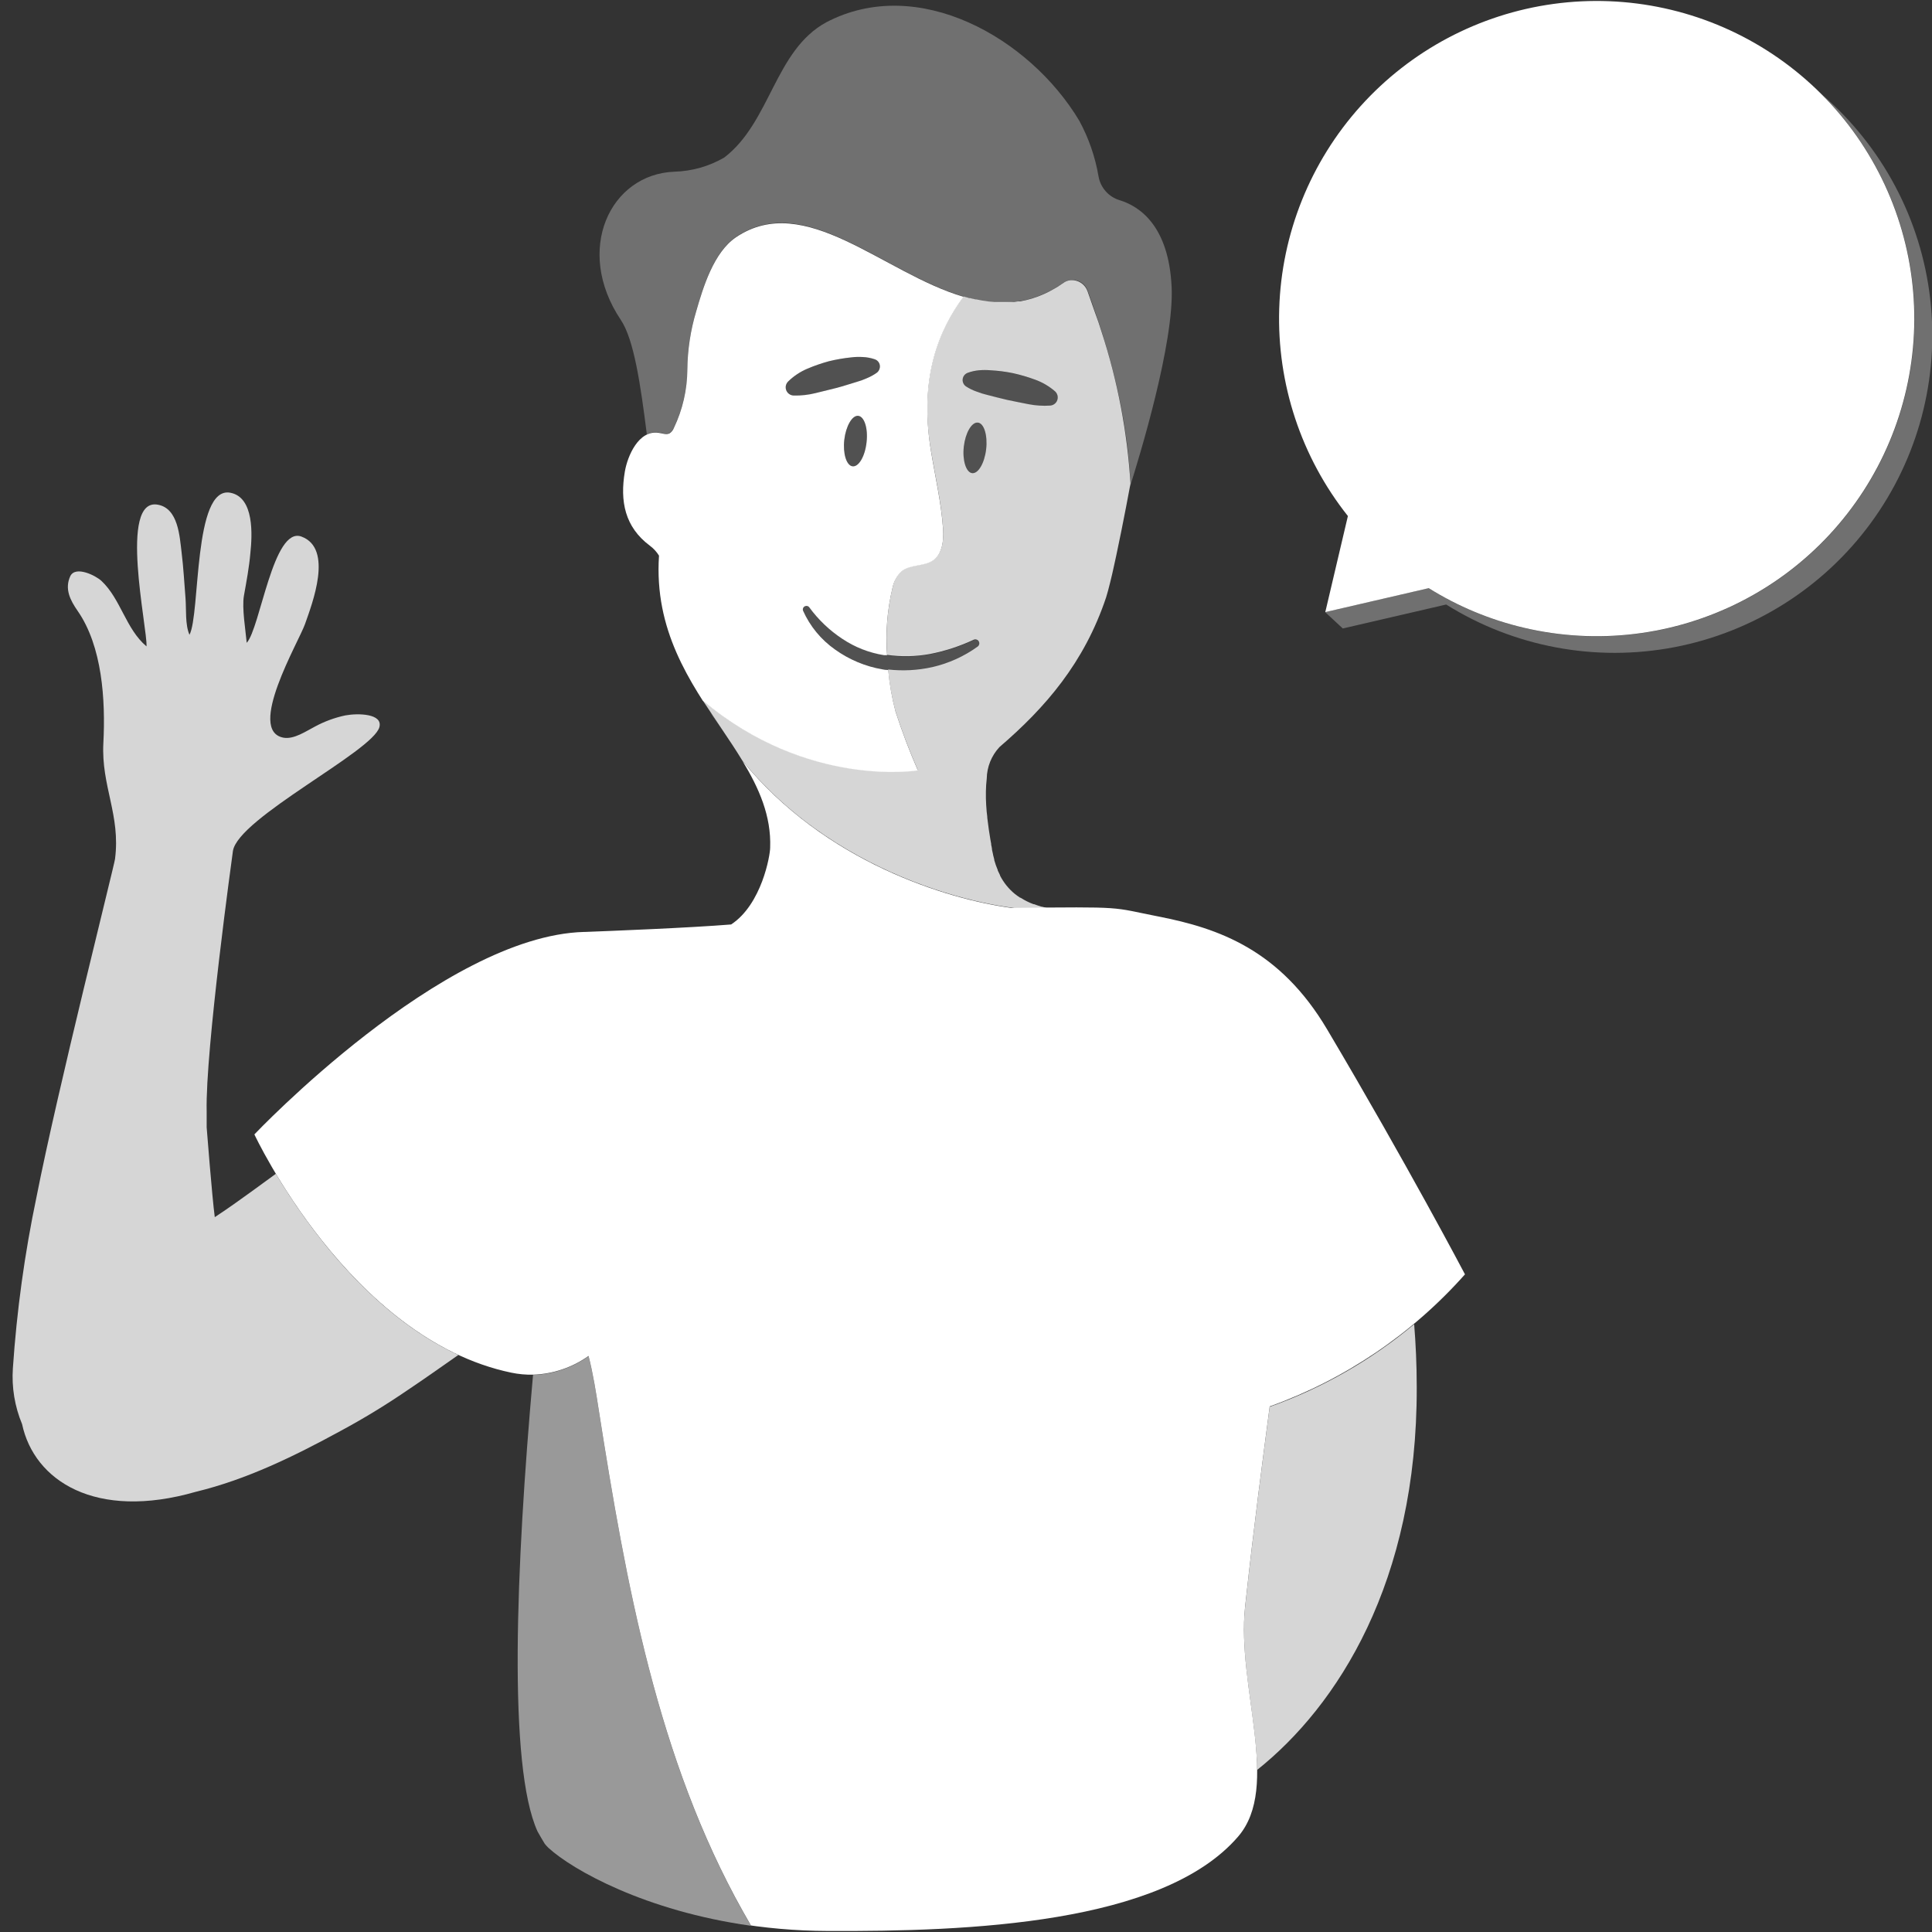 <svg width="300" height="300" viewBox="0 0 300 300" fill="none" xmlns="http://www.w3.org/2000/svg">
<rect x="0" y="0" width="300" height="300" fill="#333333" stroke="none"/>
<g clip-path="url(#clip0)">
<path opacity="0.15" d="M136.11 57.9C135.628 58.242 135.108 58.527 134.56 58.75C134.049 58.981 133.521 59.172 132.98 59.32C131.92 59.63 130.88 59.99 129.82 60.26C128.76 60.53 127.69 60.78 126.62 61.05C125.509 61.327 124.365 61.455 123.22 61.43C122.882 61.414 122.564 61.266 122.336 61.017C122.107 60.767 121.986 60.438 122 60.1C122.011 59.78 122.143 59.476 122.37 59.25C123.235 58.4 124.253 57.721 125.37 57.25C126.459 56.788 127.578 56.4 128.72 56.09C129.868 55.81 131.034 55.61 132.21 55.49C132.801 55.418 133.396 55.402 133.99 55.44C134.61 55.467 135.222 55.581 135.81 55.78C135.956 55.828 136.091 55.904 136.208 56.005C136.324 56.105 136.419 56.227 136.489 56.365C136.558 56.502 136.599 56.652 136.61 56.805C136.621 56.958 136.602 57.112 136.554 57.258V57.27C136.474 57.503 136.324 57.705 136.124 57.85L136.11 57.9Z" fill="white"/>
<path opacity="0.15" d="M134.56 68.68C134.32 70.85 133.35 72.52 132.39 72.41C131.43 72.3 130.86 70.41 131.1 68.3C131.34 66.19 132.32 64.46 133.27 64.57C134.22 64.68 134.81 66.57 134.56 68.68Z" fill="white"/>
<path opacity="0.15" d="M153.13 69.74C152.88 71.9 151.91 73.57 150.96 73.47C150.01 73.37 149.42 71.47 149.66 69.35C149.9 67.23 150.88 65.52 151.84 65.62C152.8 65.72 153.37 67.57 153.13 69.74Z" fill="white"/>
<path opacity="0.15" d="M150.23 57.93C150.809 57.713 151.414 57.575 152.03 57.52C152.625 57.465 153.225 57.465 153.82 57.52C155 57.58 156.173 57.73 157.33 57.97C158.484 58.227 159.62 58.561 160.73 58.97C161.87 59.38 162.924 59.997 163.84 60.79C163.964 60.903 164.065 61.04 164.136 61.192C164.207 61.344 164.248 61.509 164.255 61.677C164.263 61.845 164.237 62.013 164.18 62.171C164.122 62.329 164.034 62.474 163.921 62.598C163.705 62.833 163.409 62.979 163.091 63.008C161.95 63.084 160.803 63.01 159.681 62.788C158.601 62.558 157.521 62.378 156.451 62.138C155.381 61.898 154.321 61.608 153.251 61.338C152.707 61.209 152.172 61.042 151.651 60.838C151.069 60.627 150.514 60.345 150 60C149.821 59.879 149.678 59.712 149.587 59.516C149.496 59.321 149.459 59.104 149.482 58.889C149.505 58.674 149.585 58.47 149.715 58.297C149.845 58.125 150.02 57.991 150.22 57.91" fill="white"/>
<path opacity="0.3" d="M282.83 14.6C291.396 23.166 296.511 34.584 297.199 46.678C297.888 58.773 294.102 70.698 286.563 80.18C279.025 89.663 268.26 96.04 256.322 98.096C244.384 100.152 232.107 97.744 221.83 91.33L205.77 95.05L208.51 97.59L224.56 93.87C235.11 100.468 247.764 102.835 259.985 100.497C272.207 98.159 283.093 91.288 290.463 81.263C297.833 71.237 301.142 58.796 299.726 46.434C298.311 34.071 292.275 22.701 282.83 14.6Z" fill="white"/>
<path d="M236.64 97.48C231.407 96.253 226.41 94.175 221.85 91.33L205.79 95.05L209.3 80.13C202.053 70.999 198.275 59.596 198.636 47.945C198.996 36.293 203.472 25.146 211.269 16.481C219.066 7.815 229.681 2.192 241.23 0.608C252.779 -0.976 264.516 1.581 274.358 7.827C284.201 14.073 291.513 23.604 294.997 34.728C298.482 45.852 297.913 57.851 293.392 68.596C288.872 79.341 280.692 88.137 270.303 93.425C259.913 98.712 247.987 100.149 236.64 97.48Z" fill="white"/>
<path opacity="0.3" d="M100.44 67.45C101.004 67.163 101.645 67.061 102.27 67.16C102.85 67.25 103.47 67.51 103.99 67.23C104.293 67.022 104.524 66.725 104.65 66.38C106.001 63.546 106.711 60.449 106.73 57.31C106.764 54.261 107.225 51.231 108.1 48.31C109.18 44.56 110.82 39.14 114.27 36.8C129.43 26.55 147.41 56.39 165.19 43.86C165.51 43.655 165.873 43.525 166.251 43.481C166.628 43.437 167.011 43.48 167.37 43.606C167.729 43.733 168.054 43.939 168.321 44.21C168.588 44.481 168.789 44.809 168.91 45.17C170.59 49.94 174.91 61.43 175.54 75.05C175.528 75.274 175.487 75.496 175.42 75.71C176.94 70.92 182.34 53.25 181.93 44.57C181.49 35.04 176.93 32.03 173.87 31.09C173.031 30.841 172.278 30.363 171.697 29.709C171.116 29.056 170.729 28.252 170.58 27.39C170.065 24.358 169.051 21.431 167.58 18.73C159.86 5.85 142.5 -4 128.29 3.47C120.29 7.83 119.66 18.97 112.45 24.47C110.101 25.828 107.452 26.58 104.74 26.66C94.74 27.02 89.13 38.81 96.39 49.66C98.43 52.68 99.46 59.65 100.44 67.45Z" fill="white"/>
<path opacity="0.5" d="M115.37 296.86C102.1 273.21 97.2 245.86 92.99 219.09C92.55 216.25 92.1 213.37 91.39 210.59C88.865 212.387 85.867 213.399 82.77 213.5C80.1 243.5 78.86 274.21 83.46 284.37C83.82 285.02 84.2 285.66 84.58 286.29C84.759 286.522 84.956 286.74 85.17 286.94C88.88 290.34 100.17 296.74 116.61 299.03C116.2 298.31 115.78 297.59 115.37 296.86Z" fill="white"/>
<path opacity="0.8" d="M197.16 218.45C196.01 227.1 194.71 237.01 193.46 248.45L193.34 249.54C192.46 257.65 195.13 267.09 195.21 274.83C207.68 264.89 220.07 245.68 219.99 215.43C219.99 211.83 219.83 208.59 219.59 205.62C212.935 211.195 205.34 215.54 197.16 218.45Z" fill="white"/>
<path opacity="0.8" d="M42.83 182.27L39 185.06C37.14 186.41 35.27 187.74 33.35 189C32.92 185.75 32.09 175.05 32.09 175.05V172.57C31.87 163.14 36.09 132.74 36.17 132.13C37 127 57.91 116.67 58.91 112.91C59.48 110.8 55.59 110.72 53.61 111.09C51.962 111.441 50.372 112.027 48.89 112.83C47.51 113.54 45.67 114.83 44.03 114.55C38.23 113.48 46.4 99.64 47.36 96.91C48.47 93.74 51.81 85.17 46.81 83.32C42.41 81.69 40.42 97.51 38.31 99.82C38.14 97.91 37.54 94.37 37.88 92.49C38.27 90.29 38.69 88.08 38.88 85.86C39.16 83.18 39.53 77.21 35.75 76.51C29.97 75.44 31.13 95.41 29.42 98.57C28.73 96.98 28.94 94.64 28.81 92.94C28.62 90.56 28.49 88.16 28.2 85.79C27.89 83.27 27.68 78.95 24.52 78.37C18.35 77.22 22.93 97.65 22.75 100.37C19.54 97.68 18.75 93 15.75 90.2C14.89 89.39 11.75 87.8 10.92 89.45C9.99 91.45 10.92 93.22 12.05 94.85C15.88 100.35 16.4 108.71 16.05 115.39C15.7 122.07 18.75 126.56 17.86 133.39C17.71 134.52 8.94 169.21 5.67 185.86C3.829 194.63 2.603 203.519 2 212.46C1.797 215.425 2.287 218.397 3.43 221.14C5.3 229.91 14.81 236.14 30.43 231.64C38.29 229.74 45.69 226.12 52.82 222.23C56.404 220.304 59.882 218.188 63.24 215.89C66.04 214.02 68.54 212.23 71.17 210.4C57.39 204 47.61 190.25 42.83 182.27Z" fill="white"/>
<path d="M206.08 159.85C198.76 147.5 189.28 144.15 179.91 142.32C172.31 140.83 175.12 140.79 157.05 140.98C147.14 139.65 128.05 133.87 115.27 118.12C117.87 122.4 119.77 126.7 119.59 131.62C119.59 132.82 118.28 140.43 113.53 143.55C107 144.08 94.99 144.55 90.87 144.71H90.69C68.69 145.32 39.5 176.15 39.5 176.15C39.5 176.15 54.31 207.93 79.41 213.15C80.515 213.379 81.642 213.483 82.77 213.46L82.32 218.71L82.77 213.46C85.867 213.359 88.865 212.347 91.39 210.55C92.1 213.33 92.55 216.21 92.99 219.05C97.2 245.85 102.1 273.17 115.37 296.82C115.78 297.55 116.2 298.27 116.61 298.99C115.61 298.86 114.68 298.7 113.74 298.54C118.624 299.391 123.572 299.826 128.53 299.84C150.35 299.94 180.53 298.79 192.25 285.19C198.96 277.41 191.99 261.88 193.34 249.48L193.46 248.39C194.71 236.97 196.01 227.06 197.16 218.39C208.827 214.204 219.253 207.151 227.48 197.88C227.48 197.88 218.52 180.83 206.08 159.85Z" fill="white"/>
<path opacity="0.15" d="M125.68 94.26C127.086 96.188 128.827 97.848 130.82 99.16C132.776 100.47 134.994 101.337 137.32 101.7C139.661 102.078 142.049 102.051 144.38 101.62C146.744 101.163 149.041 100.414 151.22 99.39C151.358 99.333 151.513 99.328 151.654 99.376C151.796 99.424 151.915 99.521 151.991 99.65C152.066 99.779 152.093 99.931 152.065 100.078C152.037 100.225 151.957 100.357 151.84 100.45C149.725 101.98 147.324 103.068 144.78 103.65C142.204 104.238 139.538 104.323 136.93 103.9C134.308 103.432 131.824 102.383 129.66 100.83C127.501 99.311 125.791 97.238 124.71 94.83C124.653 94.699 124.65 94.55 124.702 94.417C124.754 94.284 124.857 94.177 124.988 94.119L125.01 94.11C125.121 94.059 125.247 94.048 125.365 94.079C125.484 94.11 125.588 94.181 125.66 94.28L125.68 94.26Z" fill="white"/>
<path opacity="0.8" d="M171.05 51.52C170.72 50.46 170.39 49.47 170.05 48.58C169.59 47.25 169.18 46.12 168.87 45.22C168.712 44.77 168.432 44.372 168.061 44.072C167.691 43.772 167.243 43.581 166.77 43.52C166.2 43.44 165.621 43.579 165.15 43.91C164.84 44.13 164.54 44.33 164.24 44.52L163.95 44.69L163.32 45.05L162.98 45.23L162.4 45.52L162.05 45.68L161.45 45.93L161.14 46.05C160.91 46.14 160.68 46.21 160.46 46.28L160.23 46.36C159.619 46.544 158.998 46.691 158.37 46.8H158.16C157.92 46.8 157.68 46.88 157.44 46.9H154.44C153.79 46.859 153.142 46.782 152.5 46.67C152.19 46.62 151.89 46.56 151.58 46.49H151.48L150.62 46.29H150.53L149.61 46.03C145.95 50.93 142.61 58.35 144.56 69.97C145.22 73.97 146.16 77.97 146.44 82.08C146.56 83.86 146.36 85.93 144.9 86.95C143.44 87.97 141.36 87.55 140 88.65C139.292 89.334 138.807 90.216 138.61 91.18C137.782 94.618 137.495 98.164 137.76 101.69C139.956 102.002 142.188 101.958 144.37 101.56C146.734 101.103 149.031 100.354 151.21 99.33C151.348 99.273 151.502 99.268 151.644 99.316C151.786 99.364 151.905 99.461 151.981 99.59C152.056 99.719 152.083 99.871 152.055 100.018C152.027 100.165 151.947 100.297 151.83 100.39C149.715 101.92 147.314 103.008 144.77 103.59C142.52 104.093 140.201 104.218 137.91 103.96C138.1 106.128 138.475 108.276 139.03 110.38C140.036 113.493 141.197 116.553 142.51 119.55C142.51 119.55 125.4 122.41 109.11 108.71L109.17 108.82C110.17 110.32 111.11 111.77 112.08 113.2C113.19 114.85 114.27 116.46 115.25 118.07C130.63 137.02 155.16 141.55 161.8 141.24L163.14 141.1C162.66 141.01 162.22 140.91 161.79 140.79H161.74C161.327 140.67 160.937 140.54 160.57 140.4H160.48C159.778 140.142 159.107 139.807 158.48 139.4H158.41C158.13 139.22 157.86 139.02 157.6 138.82C157.114 138.425 156.671 137.979 156.28 137.49L156.23 137.43C155.872 136.974 155.557 136.485 155.29 135.97V135.91C155.163 135.67 155.043 135.42 154.93 135.16V135.1C154.719 134.601 154.539 134.09 154.39 133.57V133.46C154.32 133.21 154.26 132.97 154.2 132.72V132.67C154.14 132.43 154.09 132.2 154.04 131.96V131.87C154.016 131.637 153.973 131.406 153.91 131.18V131.03L153.79 130.38L153.55 128.86C153.47 128.293 153.39 127.683 153.31 127.03C153.31 126.71 153.24 126.38 153.21 126.03C153.15 125.36 153.11 124.66 153.09 123.96V122.91C153.099 122.242 153.143 121.574 153.22 120.91C153.25 119.085 153.955 117.335 155.2 116C162.36 109.85 168.37 102.89 171.76 92.75C171.94 92.18 172.16 91.36 172.4 90.38C172.5 89.99 172.6 89.57 172.7 89.13L172.85 88.46C172.95 88.01 173.06 87.53 173.16 87.05C173.22 86.81 173.27 86.56 173.32 86.32C174.43 81.14 175.54 75.11 175.54 75.11C175.053 67.088 173.544 59.16 171.05 51.52ZM153.13 69.74C152.88 71.9 151.91 73.57 150.96 73.47C150.01 73.37 149.42 71.47 149.66 69.35C149.9 67.23 150.88 65.52 151.84 65.62C152.8 65.72 153.37 67.57 153.13 69.74ZM163.92 62.57C163.704 62.805 163.408 62.951 163.09 62.98C161.949 63.056 160.802 62.982 159.68 62.76C158.6 62.53 157.52 62.35 156.45 62.11C155.38 61.87 154.32 61.58 153.25 61.31C152.706 61.181 152.171 61.014 151.65 60.81C151.069 60.608 150.515 60.336 150 60C149.821 59.879 149.678 59.712 149.587 59.516C149.496 59.321 149.459 59.104 149.482 58.889C149.505 58.674 149.585 58.47 149.715 58.297C149.845 58.125 150.02 57.991 150.22 57.91C150.799 57.693 151.404 57.555 152.02 57.5C152.615 57.445 153.215 57.445 153.81 57.5C154.99 57.56 156.163 57.71 157.32 57.95C158.474 58.207 159.61 58.541 160.72 58.95C161.86 59.36 162.914 59.977 163.83 60.77C164.079 60.998 164.229 61.314 164.245 61.651C164.262 61.989 164.145 62.319 163.92 62.57Z" fill="white"/>
<path d="M149.62 46.09C137.14 42.42 125 29.6 114.27 36.85C110.82 39.19 109.18 44.61 108.1 48.36C107.225 51.281 106.764 54.311 106.73 57.36C106.711 60.499 106.001 63.596 104.65 66.43C104.524 66.775 104.293 67.072 103.99 67.28C103.47 67.56 102.85 67.28 102.27 67.21C99.16 66.74 97.44 70.81 97.03 73.21C96.24 77.84 97.03 81.83 100.89 84.72C101.466 85.143 101.955 85.672 102.33 86.28C101.56 97.87 107.09 105.88 112.1 113.28C111.1 111.85 110.15 110.4 109.19 108.9L109.13 108.79C125.42 122.49 142.53 119.63 142.53 119.63C141.217 116.633 140.056 113.573 139.05 110.46C138.495 108.356 138.12 106.208 137.93 104.04C137.594 104.029 137.259 103.989 136.93 103.92C134.308 103.452 131.824 102.403 129.66 100.85C127.501 99.331 125.791 97.258 124.71 94.85C124.653 94.719 124.65 94.57 124.702 94.437C124.754 94.304 124.857 94.197 124.988 94.139L125.01 94.13C125.121 94.079 125.247 94.068 125.365 94.099C125.484 94.13 125.588 94.201 125.66 94.3C127.066 96.228 128.807 97.888 130.8 99.2C132.756 100.51 134.974 101.377 137.3 101.74H137.75C137.485 98.214 137.772 94.668 138.6 91.23C138.802 90.268 139.29 89.39 140 88.71C141.36 87.61 143.47 88.01 144.9 87.01C146.33 86.01 146.56 83.92 146.44 82.14C146.16 78.06 145.22 74.06 144.56 70.03C142.65 58.41 145.95 51.03 149.61 46.09H149.62ZM134.56 68.68C134.32 70.85 133.35 72.52 132.39 72.41C131.43 72.3 130.86 70.41 131.1 68.3C131.34 66.19 132.32 64.46 133.27 64.57C134.22 64.68 134.81 66.52 134.56 68.68ZM136.56 57.31C136.48 57.543 136.329 57.745 136.13 57.89C135.648 58.232 135.128 58.517 134.58 58.74C134.069 58.971 133.541 59.162 133 59.31C131.94 59.62 130.9 59.98 129.84 60.25C128.78 60.52 127.71 60.77 126.64 61.04C125.529 61.317 124.385 61.445 123.24 61.42C123.072 61.415 122.906 61.377 122.753 61.307C122.6 61.238 122.462 61.14 122.346 61.017C122.231 60.894 122.141 60.75 122.082 60.593C122.022 60.436 121.995 60.268 122 60.1C122.011 59.78 122.143 59.476 122.37 59.25C123.235 58.4 124.253 57.721 125.37 57.25C126.459 56.788 127.578 56.4 128.72 56.09C129.868 55.81 131.034 55.61 132.21 55.49C132.801 55.418 133.396 55.402 133.99 55.44C134.61 55.467 135.222 55.581 135.81 55.78C136.106 55.872 136.354 56.077 136.499 56.352C136.644 56.626 136.674 56.947 136.583 57.243C136.576 57.266 136.568 57.288 136.56 57.31Z" fill="white"/>
</g>
<defs>
<clipPath id="clip0">
<rect width="300" height="300" fill="white"/>
</clipPath>
</defs>
</svg>

